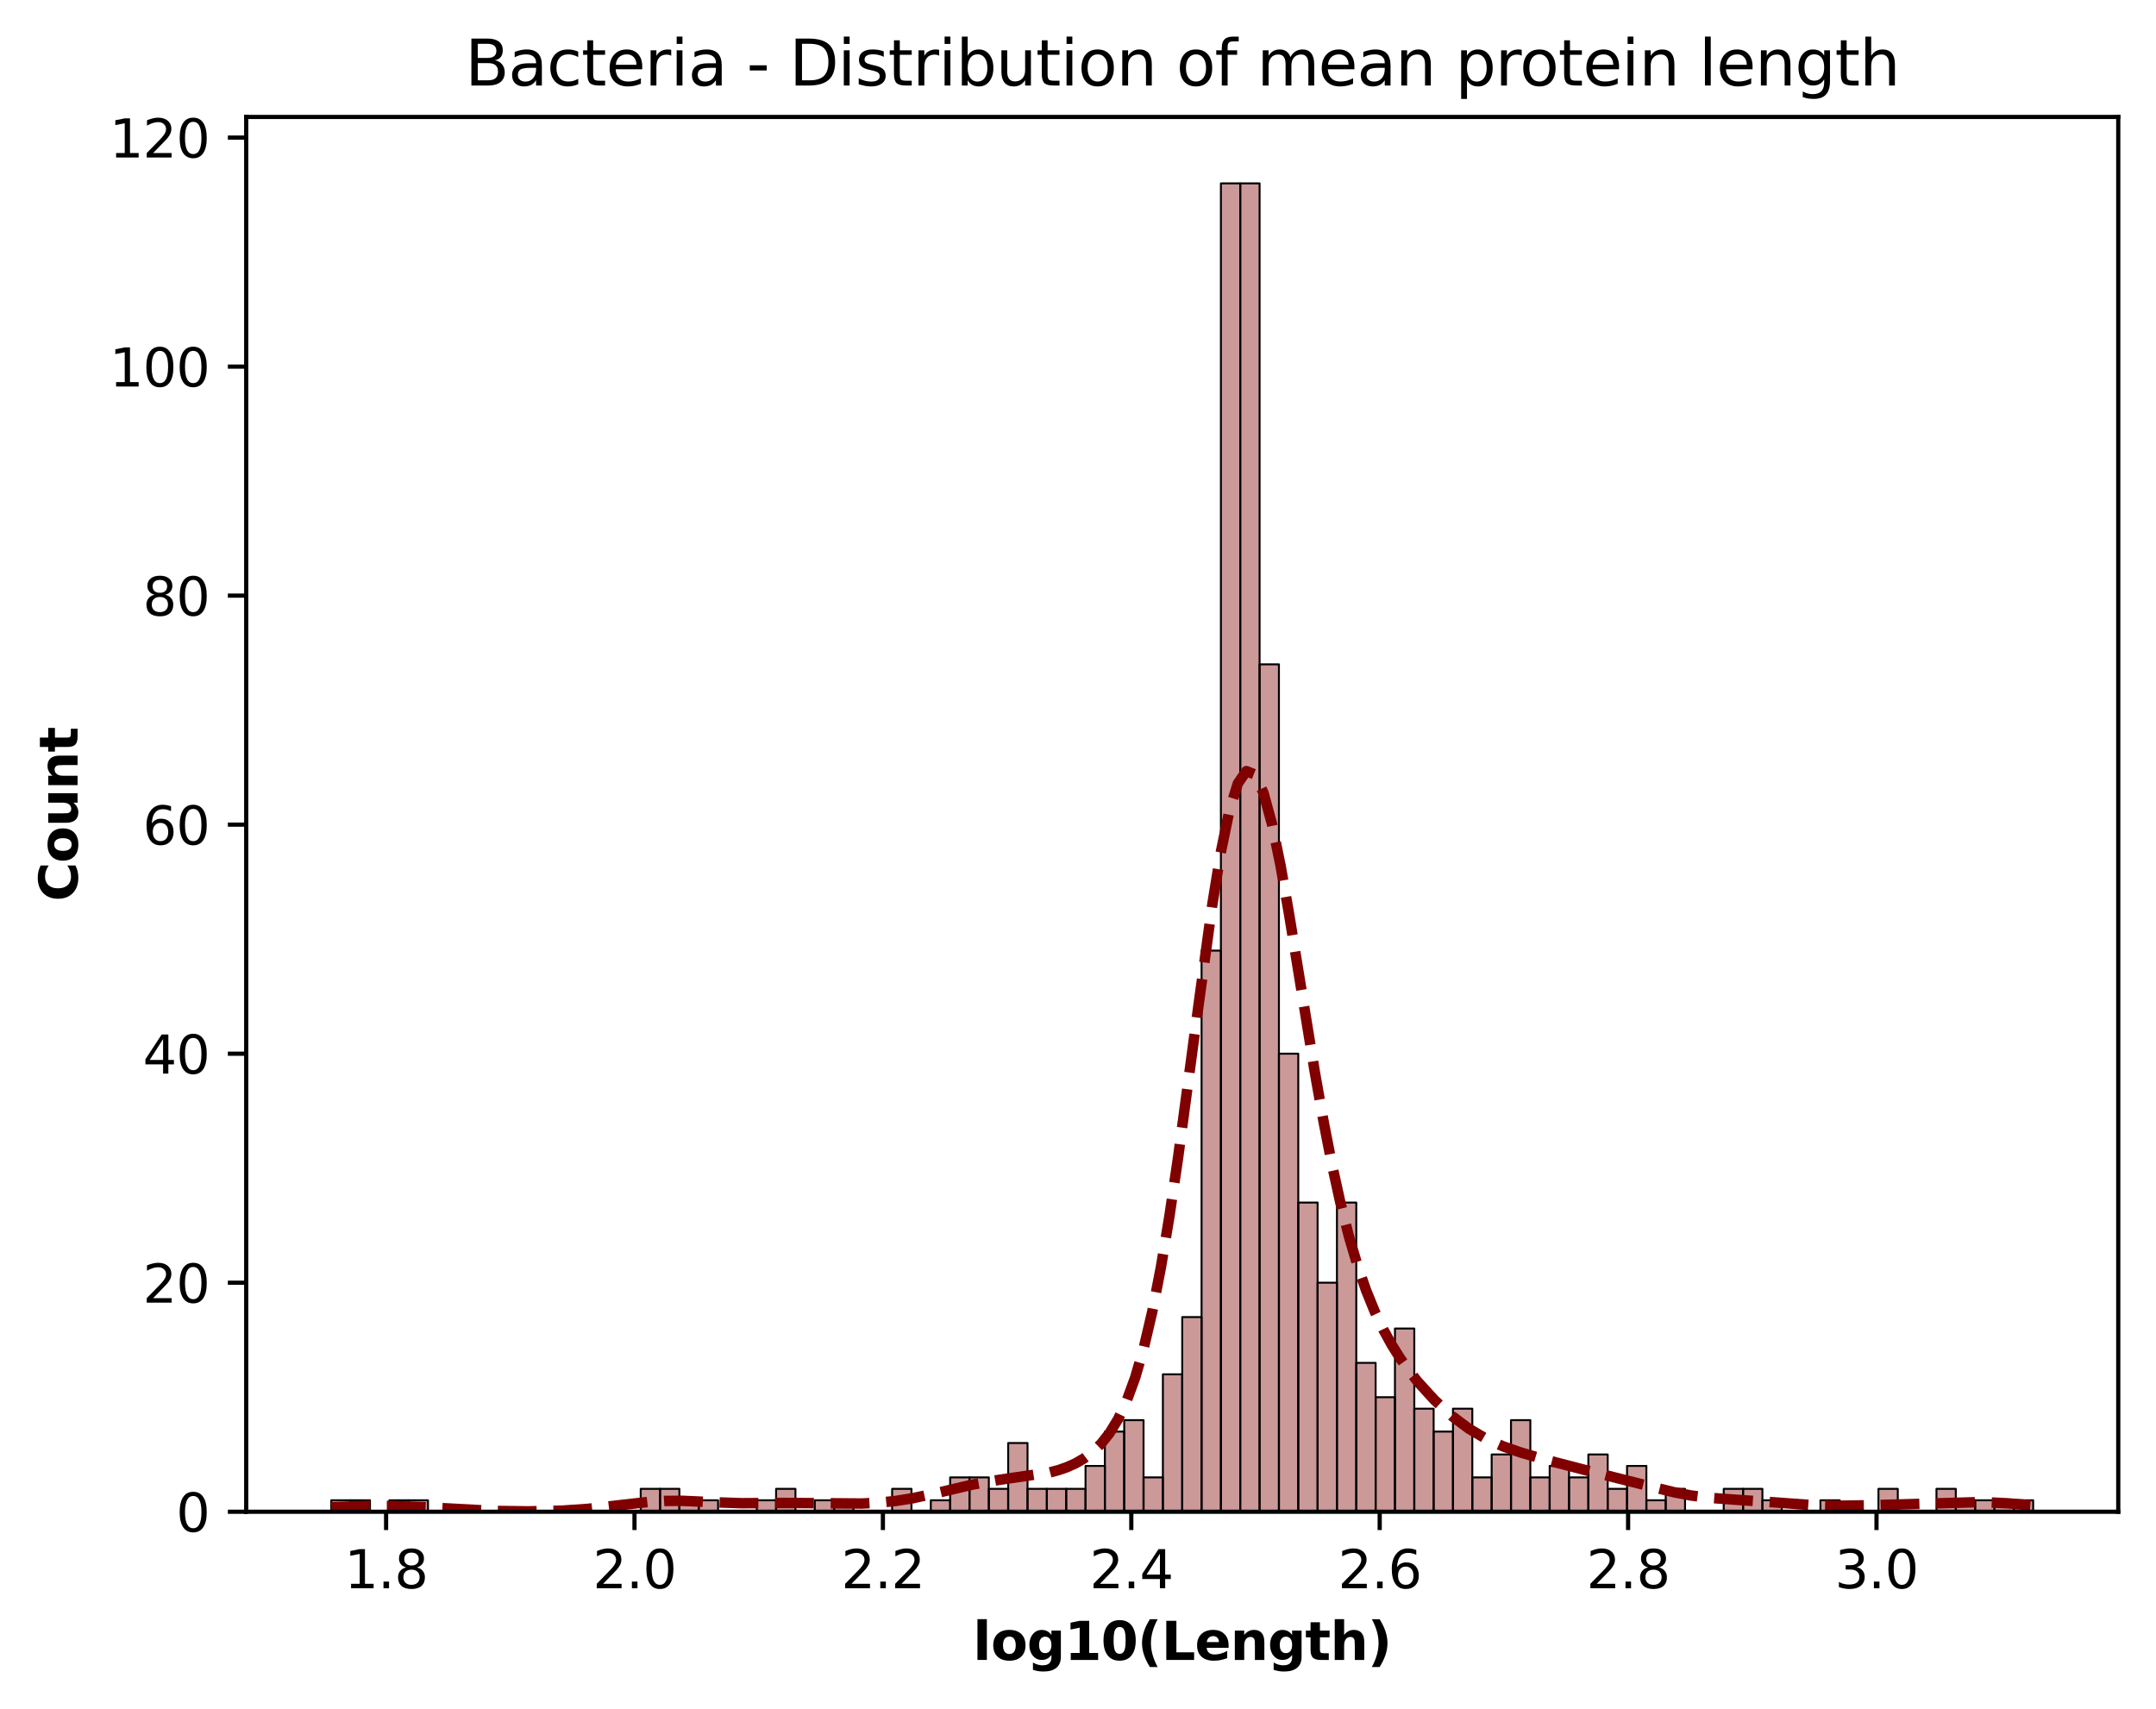 <?xml version="1.0" encoding="utf-8" standalone="no"?>
<!DOCTYPE svg PUBLIC "-//W3C//DTD SVG 1.1//EN"
  "http://www.w3.org/Graphics/SVG/1.1/DTD/svg11.dtd">
<svg xmlns:xlink="http://www.w3.org/1999/xlink" width="411.286pt" height="326.065pt" viewBox="0 0 411.286 326.065" xmlns="http://www.w3.org/2000/svg" version="1.1">
 <defs>
  <style type="text/css">*{stroke-linejoin: round; stroke-linecap: butt}</style>
 </defs>
 <g id="figure_1">
  <g id="patch_1">
   <path d="M 0 326.065 
L 411.286 326.065 
L 411.286 0 
L 0 0 
z
" style="fill: #ffffff"/>
  </g>
  <g id="axes_1">
   <g id="patch_2">
    <path d="M 46.966 288.43 
L 404.086 288.43 
L 404.086 22.318 
L 46.966 22.318 
z
" style="fill: #ffffff"/>
   </g>
   <g id="patch_3">
    <path d="M 63.198 288.43 
L 66.888 288.43 
L 66.888 286.245 
L 63.198 286.245 
z
" clip-path="url(#p15abba8aeb)" style="fill: #800000; fill-opacity: 0.4; stroke: #000000; stroke-width: 0.369; stroke-linejoin: miter"/>
   </g>
   <g id="patch_4">
    <path d="M 66.888 288.43 
L 70.577 288.43 
L 70.577 286.245 
L 66.888 286.245 
z
" clip-path="url(#p15abba8aeb)" style="fill: #800000; fill-opacity: 0.4; stroke: #000000; stroke-width: 0.369; stroke-linejoin: miter"/>
   </g>
   <g id="patch_5">
    <path d="M 70.577 288.43 
L 74.266 288.43 
L 74.266 288.43 
L 70.577 288.43 
z
" clip-path="url(#p15abba8aeb)" style="fill: #800000; fill-opacity: 0.4; stroke: #000000; stroke-width: 0.369; stroke-linejoin: miter"/>
   </g>
   <g id="patch_6">
    <path d="M 74.266 288.43 
L 77.955 288.43 
L 77.955 286.245 
L 74.266 286.245 
z
" clip-path="url(#p15abba8aeb)" style="fill: #800000; fill-opacity: 0.4; stroke: #000000; stroke-width: 0.369; stroke-linejoin: miter"/>
   </g>
   <g id="patch_7">
    <path d="M 77.955 288.43 
L 81.645 288.43 
L 81.645 286.245 
L 77.955 286.245 
z
" clip-path="url(#p15abba8aeb)" style="fill: #800000; fill-opacity: 0.4; stroke: #000000; stroke-width: 0.369; stroke-linejoin: miter"/>
   </g>
   <g id="patch_8">
    <path d="M 81.645 288.43 
L 85.334 288.43 
L 85.334 288.43 
L 81.645 288.43 
z
" clip-path="url(#p15abba8aeb)" style="fill: #800000; fill-opacity: 0.4; stroke: #000000; stroke-width: 0.369; stroke-linejoin: miter"/>
   </g>
   <g id="patch_9">
    <path d="M 85.334 288.43 
L 89.023 288.43 
L 89.023 288.43 
L 85.334 288.43 
z
" clip-path="url(#p15abba8aeb)" style="fill: #800000; fill-opacity: 0.4; stroke: #000000; stroke-width: 0.369; stroke-linejoin: miter"/>
   </g>
   <g id="patch_10">
    <path d="M 89.023 288.43 
L 92.712 288.43 
L 92.712 288.43 
L 89.023 288.43 
z
" clip-path="url(#p15abba8aeb)" style="fill: #800000; fill-opacity: 0.4; stroke: #000000; stroke-width: 0.369; stroke-linejoin: miter"/>
   </g>
   <g id="patch_11">
    <path d="M 92.712 288.43 
L 96.402 288.43 
L 96.402 288.43 
L 92.712 288.43 
z
" clip-path="url(#p15abba8aeb)" style="fill: #800000; fill-opacity: 0.4; stroke: #000000; stroke-width: 0.369; stroke-linejoin: miter"/>
   </g>
   <g id="patch_12">
    <path d="M 96.402 288.43 
L 100.091 288.43 
L 100.091 288.43 
L 96.402 288.43 
z
" clip-path="url(#p15abba8aeb)" style="fill: #800000; fill-opacity: 0.4; stroke: #000000; stroke-width: 0.369; stroke-linejoin: miter"/>
   </g>
   <g id="patch_13">
    <path d="M 100.091 288.43 
L 103.78 288.43 
L 103.78 288.43 
L 100.091 288.43 
z
" clip-path="url(#p15abba8aeb)" style="fill: #800000; fill-opacity: 0.4; stroke: #000000; stroke-width: 0.369; stroke-linejoin: miter"/>
   </g>
   <g id="patch_14">
    <path d="M 103.78 288.43 
L 107.469 288.43 
L 107.469 288.43 
L 103.78 288.43 
z
" clip-path="url(#p15abba8aeb)" style="fill: #800000; fill-opacity: 0.4; stroke: #000000; stroke-width: 0.369; stroke-linejoin: miter"/>
   </g>
   <g id="patch_15">
    <path d="M 107.469 288.43 
L 111.159 288.43 
L 111.159 288.43 
L 107.469 288.43 
z
" clip-path="url(#p15abba8aeb)" style="fill: #800000; fill-opacity: 0.4; stroke: #000000; stroke-width: 0.369; stroke-linejoin: miter"/>
   </g>
   <g id="patch_16">
    <path d="M 111.159 288.43 
L 114.848 288.43 
L 114.848 288.43 
L 111.159 288.43 
z
" clip-path="url(#p15abba8aeb)" style="fill: #800000; fill-opacity: 0.4; stroke: #000000; stroke-width: 0.369; stroke-linejoin: miter"/>
   </g>
   <g id="patch_17">
    <path d="M 114.848 288.43 
L 118.537 288.43 
L 118.537 288.43 
L 114.848 288.43 
z
" clip-path="url(#p15abba8aeb)" style="fill: #800000; fill-opacity: 0.4; stroke: #000000; stroke-width: 0.369; stroke-linejoin: miter"/>
   </g>
   <g id="patch_18">
    <path d="M 118.537 288.43 
L 122.226 288.43 
L 122.226 288.43 
L 118.537 288.43 
z
" clip-path="url(#p15abba8aeb)" style="fill: #800000; fill-opacity: 0.4; stroke: #000000; stroke-width: 0.369; stroke-linejoin: miter"/>
   </g>
   <g id="patch_19">
    <path d="M 122.226 288.43 
L 125.916 288.43 
L 125.916 284.06 
L 122.226 284.06 
z
" clip-path="url(#p15abba8aeb)" style="fill: #800000; fill-opacity: 0.4; stroke: #000000; stroke-width: 0.369; stroke-linejoin: miter"/>
   </g>
   <g id="patch_20">
    <path d="M 125.916 288.43 
L 129.605 288.43 
L 129.605 284.06 
L 125.916 284.06 
z
" clip-path="url(#p15abba8aeb)" style="fill: #800000; fill-opacity: 0.4; stroke: #000000; stroke-width: 0.369; stroke-linejoin: miter"/>
   </g>
   <g id="patch_21">
    <path d="M 129.605 288.43 
L 133.294 288.43 
L 133.294 286.245 
L 129.605 286.245 
z
" clip-path="url(#p15abba8aeb)" style="fill: #800000; fill-opacity: 0.4; stroke: #000000; stroke-width: 0.369; stroke-linejoin: miter"/>
   </g>
   <g id="patch_22">
    <path d="M 133.294 288.43 
L 136.983 288.43 
L 136.983 286.245 
L 133.294 286.245 
z
" clip-path="url(#p15abba8aeb)" style="fill: #800000; fill-opacity: 0.4; stroke: #000000; stroke-width: 0.369; stroke-linejoin: miter"/>
   </g>
   <g id="patch_23">
    <path d="M 136.983 288.43 
L 140.673 288.43 
L 140.673 288.43 
L 136.983 288.43 
z
" clip-path="url(#p15abba8aeb)" style="fill: #800000; fill-opacity: 0.4; stroke: #000000; stroke-width: 0.369; stroke-linejoin: miter"/>
   </g>
   <g id="patch_24">
    <path d="M 140.673 288.43 
L 144.362 288.43 
L 144.362 288.43 
L 140.673 288.43 
z
" clip-path="url(#p15abba8aeb)" style="fill: #800000; fill-opacity: 0.4; stroke: #000000; stroke-width: 0.369; stroke-linejoin: miter"/>
   </g>
   <g id="patch_25">
    <path d="M 144.362 288.43 
L 148.051 288.43 
L 148.051 286.245 
L 144.362 286.245 
z
" clip-path="url(#p15abba8aeb)" style="fill: #800000; fill-opacity: 0.4; stroke: #000000; stroke-width: 0.369; stroke-linejoin: miter"/>
   </g>
   <g id="patch_26">
    <path d="M 148.051 288.43 
L 151.741 288.43 
L 151.741 284.06 
L 148.051 284.06 
z
" clip-path="url(#p15abba8aeb)" style="fill: #800000; fill-opacity: 0.4; stroke: #000000; stroke-width: 0.369; stroke-linejoin: miter"/>
   </g>
   <g id="patch_27">
    <path d="M 151.741 288.43 
L 155.43 288.43 
L 155.43 288.43 
L 151.741 288.43 
z
" clip-path="url(#p15abba8aeb)" style="fill: #800000; fill-opacity: 0.4; stroke: #000000; stroke-width: 0.369; stroke-linejoin: miter"/>
   </g>
   <g id="patch_28">
    <path d="M 155.43 288.43 
L 159.119 288.43 
L 159.119 286.245 
L 155.43 286.245 
z
" clip-path="url(#p15abba8aeb)" style="fill: #800000; fill-opacity: 0.4; stroke: #000000; stroke-width: 0.369; stroke-linejoin: miter"/>
   </g>
   <g id="patch_29">
    <path d="M 159.119 288.43 
L 162.808 288.43 
L 162.808 286.245 
L 159.119 286.245 
z
" clip-path="url(#p15abba8aeb)" style="fill: #800000; fill-opacity: 0.4; stroke: #000000; stroke-width: 0.369; stroke-linejoin: miter"/>
   </g>
   <g id="patch_30">
    <path d="M 162.808 288.43 
L 166.498 288.43 
L 166.498 288.43 
L 162.808 288.43 
z
" clip-path="url(#p15abba8aeb)" style="fill: #800000; fill-opacity: 0.4; stroke: #000000; stroke-width: 0.369; stroke-linejoin: miter"/>
   </g>
   <g id="patch_31">
    <path d="M 166.498 288.43 
L 170.187 288.43 
L 170.187 288.43 
L 166.498 288.43 
z
" clip-path="url(#p15abba8aeb)" style="fill: #800000; fill-opacity: 0.4; stroke: #000000; stroke-width: 0.369; stroke-linejoin: miter"/>
   </g>
   <g id="patch_32">
    <path d="M 170.187 288.43 
L 173.876 288.43 
L 173.876 284.06 
L 170.187 284.06 
z
" clip-path="url(#p15abba8aeb)" style="fill: #800000; fill-opacity: 0.4; stroke: #000000; stroke-width: 0.369; stroke-linejoin: miter"/>
   </g>
   <g id="patch_33">
    <path d="M 173.876 288.43 
L 177.565 288.43 
L 177.565 288.43 
L 173.876 288.43 
z
" clip-path="url(#p15abba8aeb)" style="fill: #800000; fill-opacity: 0.4; stroke: #000000; stroke-width: 0.369; stroke-linejoin: miter"/>
   </g>
   <g id="patch_34">
    <path d="M 177.565 288.43 
L 181.255 288.43 
L 181.255 286.245 
L 177.565 286.245 
z
" clip-path="url(#p15abba8aeb)" style="fill: #800000; fill-opacity: 0.4; stroke: #000000; stroke-width: 0.369; stroke-linejoin: miter"/>
   </g>
   <g id="patch_35">
    <path d="M 181.255 288.43 
L 184.944 288.43 
L 184.944 281.876 
L 181.255 281.876 
z
" clip-path="url(#p15abba8aeb)" style="fill: #800000; fill-opacity: 0.4; stroke: #000000; stroke-width: 0.369; stroke-linejoin: miter"/>
   </g>
   <g id="patch_36">
    <path d="M 184.944 288.43 
L 188.633 288.43 
L 188.633 281.876 
L 184.944 281.876 
z
" clip-path="url(#p15abba8aeb)" style="fill: #800000; fill-opacity: 0.4; stroke: #000000; stroke-width: 0.369; stroke-linejoin: miter"/>
   </g>
   <g id="patch_37">
    <path d="M 188.633 288.43 
L 192.322 288.43 
L 192.322 284.06 
L 188.633 284.06 
z
" clip-path="url(#p15abba8aeb)" style="fill: #800000; fill-opacity: 0.4; stroke: #000000; stroke-width: 0.369; stroke-linejoin: miter"/>
   </g>
   <g id="patch_38">
    <path d="M 192.322 288.43 
L 196.012 288.43 
L 196.012 275.321 
L 192.322 275.321 
z
" clip-path="url(#p15abba8aeb)" style="fill: #800000; fill-opacity: 0.4; stroke: #000000; stroke-width: 0.369; stroke-linejoin: miter"/>
   </g>
   <g id="patch_39">
    <path d="M 196.012 288.43 
L 199.701 288.43 
L 199.701 284.06 
L 196.012 284.06 
z
" clip-path="url(#p15abba8aeb)" style="fill: #800000; fill-opacity: 0.4; stroke: #000000; stroke-width: 0.369; stroke-linejoin: miter"/>
   </g>
   <g id="patch_40">
    <path d="M 199.701 288.43 
L 203.39 288.43 
L 203.39 284.06 
L 199.701 284.06 
z
" clip-path="url(#p15abba8aeb)" style="fill: #800000; fill-opacity: 0.4; stroke: #000000; stroke-width: 0.369; stroke-linejoin: miter"/>
   </g>
   <g id="patch_41">
    <path d="M 203.39 288.43 
L 207.079 288.43 
L 207.079 284.06 
L 203.39 284.06 
z
" clip-path="url(#p15abba8aeb)" style="fill: #800000; fill-opacity: 0.4; stroke: #000000; stroke-width: 0.369; stroke-linejoin: miter"/>
   </g>
   <g id="patch_42">
    <path d="M 207.079 288.43 
L 210.769 288.43 
L 210.769 279.691 
L 207.079 279.691 
z
" clip-path="url(#p15abba8aeb)" style="fill: #800000; fill-opacity: 0.4; stroke: #000000; stroke-width: 0.369; stroke-linejoin: miter"/>
   </g>
   <g id="patch_43">
    <path d="M 210.769 288.43 
L 214.458 288.43 
L 214.458 273.136 
L 210.769 273.136 
z
" clip-path="url(#p15abba8aeb)" style="fill: #800000; fill-opacity: 0.4; stroke: #000000; stroke-width: 0.369; stroke-linejoin: miter"/>
   </g>
   <g id="patch_44">
    <path d="M 214.458 288.43 
L 218.147 288.43 
L 218.147 270.952 
L 214.458 270.952 
z
" clip-path="url(#p15abba8aeb)" style="fill: #800000; fill-opacity: 0.4; stroke: #000000; stroke-width: 0.369; stroke-linejoin: miter"/>
   </g>
   <g id="patch_45">
    <path d="M 218.147 288.43 
L 221.836 288.43 
L 221.836 281.876 
L 218.147 281.876 
z
" clip-path="url(#p15abba8aeb)" style="fill: #800000; fill-opacity: 0.4; stroke: #000000; stroke-width: 0.369; stroke-linejoin: miter"/>
   </g>
   <g id="patch_46">
    <path d="M 221.836 288.43 
L 225.526 288.43 
L 225.526 262.212 
L 221.836 262.212 
z
" clip-path="url(#p15abba8aeb)" style="fill: #800000; fill-opacity: 0.4; stroke: #000000; stroke-width: 0.369; stroke-linejoin: miter"/>
   </g>
   <g id="patch_47">
    <path d="M 225.526 288.43 
L 229.215 288.43 
L 229.215 251.288 
L 225.526 251.288 
z
" clip-path="url(#p15abba8aeb)" style="fill: #800000; fill-opacity: 0.4; stroke: #000000; stroke-width: 0.369; stroke-linejoin: miter"/>
   </g>
   <g id="patch_48">
    <path d="M 229.215 288.43 
L 232.904 288.43 
L 232.904 181.374 
L 229.215 181.374 
z
" clip-path="url(#p15abba8aeb)" style="fill: #800000; fill-opacity: 0.4; stroke: #000000; stroke-width: 0.369; stroke-linejoin: miter"/>
   </g>
   <g id="patch_49">
    <path d="M 232.904 288.43 
L 236.593 288.43 
L 236.593 34.99 
L 232.904 34.99 
z
" clip-path="url(#p15abba8aeb)" style="fill: #800000; fill-opacity: 0.4; stroke: #000000; stroke-width: 0.369; stroke-linejoin: miter"/>
   </g>
   <g id="patch_50">
    <path d="M 236.593 288.43 
L 240.283 288.43 
L 240.283 34.99 
L 236.593 34.99 
z
" clip-path="url(#p15abba8aeb)" style="fill: #800000; fill-opacity: 0.4; stroke: #000000; stroke-width: 0.369; stroke-linejoin: miter"/>
   </g>
   <g id="patch_51">
    <path d="M 240.283 288.43 
L 243.972 288.43 
L 243.972 126.753 
L 240.283 126.753 
z
" clip-path="url(#p15abba8aeb)" style="fill: #800000; fill-opacity: 0.4; stroke: #000000; stroke-width: 0.369; stroke-linejoin: miter"/>
   </g>
   <g id="patch_52">
    <path d="M 243.972 288.43 
L 247.661 288.43 
L 247.661 201.037 
L 243.972 201.037 
z
" clip-path="url(#p15abba8aeb)" style="fill: #800000; fill-opacity: 0.4; stroke: #000000; stroke-width: 0.369; stroke-linejoin: miter"/>
   </g>
   <g id="patch_53">
    <path d="M 247.661 288.43 
L 251.35 288.43 
L 251.35 229.44 
L 247.661 229.44 
z
" clip-path="url(#p15abba8aeb)" style="fill: #800000; fill-opacity: 0.4; stroke: #000000; stroke-width: 0.369; stroke-linejoin: miter"/>
   </g>
   <g id="patch_54">
    <path d="M 251.35 288.43 
L 255.04 288.43 
L 255.04 244.734 
L 251.35 244.734 
z
" clip-path="url(#p15abba8aeb)" style="fill: #800000; fill-opacity: 0.4; stroke: #000000; stroke-width: 0.369; stroke-linejoin: miter"/>
   </g>
   <g id="patch_55">
    <path d="M 255.04 288.43 
L 258.729 288.43 
L 258.729 229.44 
L 255.04 229.44 
z
" clip-path="url(#p15abba8aeb)" style="fill: #800000; fill-opacity: 0.4; stroke: #000000; stroke-width: 0.369; stroke-linejoin: miter"/>
   </g>
   <g id="patch_56">
    <path d="M 258.729 288.43 
L 262.418 288.43 
L 262.418 260.027 
L 258.729 260.027 
z
" clip-path="url(#p15abba8aeb)" style="fill: #800000; fill-opacity: 0.4; stroke: #000000; stroke-width: 0.369; stroke-linejoin: miter"/>
   </g>
   <g id="patch_57">
    <path d="M 262.418 288.43 
L 266.107 288.43 
L 266.107 266.582 
L 262.418 266.582 
z
" clip-path="url(#p15abba8aeb)" style="fill: #800000; fill-opacity: 0.4; stroke: #000000; stroke-width: 0.369; stroke-linejoin: miter"/>
   </g>
   <g id="patch_58">
    <path d="M 266.107 288.43 
L 269.797 288.43 
L 269.797 253.473 
L 266.107 253.473 
z
" clip-path="url(#p15abba8aeb)" style="fill: #800000; fill-opacity: 0.4; stroke: #000000; stroke-width: 0.369; stroke-linejoin: miter"/>
   </g>
   <g id="patch_59">
    <path d="M 269.797 288.43 
L 273.486 288.43 
L 273.486 268.767 
L 269.797 268.767 
z
" clip-path="url(#p15abba8aeb)" style="fill: #800000; fill-opacity: 0.4; stroke: #000000; stroke-width: 0.369; stroke-linejoin: miter"/>
   </g>
   <g id="patch_60">
    <path d="M 273.486 288.43 
L 277.175 288.43 
L 277.175 273.136 
L 273.486 273.136 
z
" clip-path="url(#p15abba8aeb)" style="fill: #800000; fill-opacity: 0.4; stroke: #000000; stroke-width: 0.369; stroke-linejoin: miter"/>
   </g>
   <g id="patch_61">
    <path d="M 277.175 288.43 
L 280.864 288.43 
L 280.864 268.767 
L 277.175 268.767 
z
" clip-path="url(#p15abba8aeb)" style="fill: #800000; fill-opacity: 0.4; stroke: #000000; stroke-width: 0.369; stroke-linejoin: miter"/>
   </g>
   <g id="patch_62">
    <path d="M 280.864 288.43 
L 284.554 288.43 
L 284.554 281.876 
L 280.864 281.876 
z
" clip-path="url(#p15abba8aeb)" style="fill: #800000; fill-opacity: 0.4; stroke: #000000; stroke-width: 0.369; stroke-linejoin: miter"/>
   </g>
   <g id="patch_63">
    <path d="M 284.554 288.43 
L 288.243 288.43 
L 288.243 277.506 
L 284.554 277.506 
z
" clip-path="url(#p15abba8aeb)" style="fill: #800000; fill-opacity: 0.4; stroke: #000000; stroke-width: 0.369; stroke-linejoin: miter"/>
   </g>
   <g id="patch_64">
    <path d="M 288.243 288.43 
L 291.932 288.43 
L 291.932 270.952 
L 288.243 270.952 
z
" clip-path="url(#p15abba8aeb)" style="fill: #800000; fill-opacity: 0.4; stroke: #000000; stroke-width: 0.369; stroke-linejoin: miter"/>
   </g>
   <g id="patch_65">
    <path d="M 291.932 288.43 
L 295.621 288.43 
L 295.621 281.876 
L 291.932 281.876 
z
" clip-path="url(#p15abba8aeb)" style="fill: #800000; fill-opacity: 0.4; stroke: #000000; stroke-width: 0.369; stroke-linejoin: miter"/>
   </g>
   <g id="patch_66">
    <path d="M 295.621 288.43 
L 299.311 288.43 
L 299.311 279.691 
L 295.621 279.691 
z
" clip-path="url(#p15abba8aeb)" style="fill: #800000; fill-opacity: 0.4; stroke: #000000; stroke-width: 0.369; stroke-linejoin: miter"/>
   </g>
   <g id="patch_67">
    <path d="M 299.311 288.43 
L 303 288.43 
L 303 281.876 
L 299.311 281.876 
z
" clip-path="url(#p15abba8aeb)" style="fill: #800000; fill-opacity: 0.4; stroke: #000000; stroke-width: 0.369; stroke-linejoin: miter"/>
   </g>
   <g id="patch_68">
    <path d="M 303 288.43 
L 306.689 288.43 
L 306.689 277.506 
L 303 277.506 
z
" clip-path="url(#p15abba8aeb)" style="fill: #800000; fill-opacity: 0.4; stroke: #000000; stroke-width: 0.369; stroke-linejoin: miter"/>
   </g>
   <g id="patch_69">
    <path d="M 306.689 288.43 
L 310.379 288.43 
L 310.379 284.06 
L 306.689 284.06 
z
" clip-path="url(#p15abba8aeb)" style="fill: #800000; fill-opacity: 0.4; stroke: #000000; stroke-width: 0.369; stroke-linejoin: miter"/>
   </g>
   <g id="patch_70">
    <path d="M 310.379 288.43 
L 314.068 288.43 
L 314.068 279.691 
L 310.379 279.691 
z
" clip-path="url(#p15abba8aeb)" style="fill: #800000; fill-opacity: 0.4; stroke: #000000; stroke-width: 0.369; stroke-linejoin: miter"/>
   </g>
   <g id="patch_71">
    <path d="M 314.068 288.43 
L 317.757 288.43 
L 317.757 286.245 
L 314.068 286.245 
z
" clip-path="url(#p15abba8aeb)" style="fill: #800000; fill-opacity: 0.4; stroke: #000000; stroke-width: 0.369; stroke-linejoin: miter"/>
   </g>
   <g id="patch_72">
    <path d="M 317.757 288.43 
L 321.446 288.43 
L 321.446 284.06 
L 317.757 284.06 
z
" clip-path="url(#p15abba8aeb)" style="fill: #800000; fill-opacity: 0.4; stroke: #000000; stroke-width: 0.369; stroke-linejoin: miter"/>
   </g>
   <g id="patch_73">
    <path d="M 321.446 288.43 
L 325.136 288.43 
L 325.136 288.43 
L 321.446 288.43 
z
" clip-path="url(#p15abba8aeb)" style="fill: #800000; fill-opacity: 0.4; stroke: #000000; stroke-width: 0.369; stroke-linejoin: miter"/>
   </g>
   <g id="patch_74">
    <path d="M 325.136 288.43 
L 328.825 288.43 
L 328.825 288.43 
L 325.136 288.43 
z
" clip-path="url(#p15abba8aeb)" style="fill: #800000; fill-opacity: 0.4; stroke: #000000; stroke-width: 0.369; stroke-linejoin: miter"/>
   </g>
   <g id="patch_75">
    <path d="M 328.825 288.43 
L 332.514 288.43 
L 332.514 284.06 
L 328.825 284.06 
z
" clip-path="url(#p15abba8aeb)" style="fill: #800000; fill-opacity: 0.4; stroke: #000000; stroke-width: 0.369; stroke-linejoin: miter"/>
   </g>
   <g id="patch_76">
    <path d="M 332.514 288.43 
L 336.203 288.43 
L 336.203 284.06 
L 332.514 284.06 
z
" clip-path="url(#p15abba8aeb)" style="fill: #800000; fill-opacity: 0.4; stroke: #000000; stroke-width: 0.369; stroke-linejoin: miter"/>
   </g>
   <g id="patch_77">
    <path d="M 336.203 288.43 
L 339.893 288.43 
L 339.893 286.245 
L 336.203 286.245 
z
" clip-path="url(#p15abba8aeb)" style="fill: #800000; fill-opacity: 0.4; stroke: #000000; stroke-width: 0.369; stroke-linejoin: miter"/>
   </g>
   <g id="patch_78">
    <path d="M 339.893 288.43 
L 343.582 288.43 
L 343.582 288.43 
L 339.893 288.43 
z
" clip-path="url(#p15abba8aeb)" style="fill: #800000; fill-opacity: 0.4; stroke: #000000; stroke-width: 0.369; stroke-linejoin: miter"/>
   </g>
   <g id="patch_79">
    <path d="M 343.582 288.43 
L 347.271 288.43 
L 347.271 288.43 
L 343.582 288.43 
z
" clip-path="url(#p15abba8aeb)" style="fill: #800000; fill-opacity: 0.4; stroke: #000000; stroke-width: 0.369; stroke-linejoin: miter"/>
   </g>
   <g id="patch_80">
    <path d="M 347.271 288.43 
L 350.96 288.43 
L 350.96 286.245 
L 347.271 286.245 
z
" clip-path="url(#p15abba8aeb)" style="fill: #800000; fill-opacity: 0.4; stroke: #000000; stroke-width: 0.369; stroke-linejoin: miter"/>
   </g>
   <g id="patch_81">
    <path d="M 350.96 288.43 
L 354.65 288.43 
L 354.65 288.43 
L 350.96 288.43 
z
" clip-path="url(#p15abba8aeb)" style="fill: #800000; fill-opacity: 0.4; stroke: #000000; stroke-width: 0.369; stroke-linejoin: miter"/>
   </g>
   <g id="patch_82">
    <path d="M 354.65 288.43 
L 358.339 288.43 
L 358.339 288.43 
L 354.65 288.43 
z
" clip-path="url(#p15abba8aeb)" style="fill: #800000; fill-opacity: 0.4; stroke: #000000; stroke-width: 0.369; stroke-linejoin: miter"/>
   </g>
   <g id="patch_83">
    <path d="M 358.339 288.43 
L 362.028 288.43 
L 362.028 284.06 
L 358.339 284.06 
z
" clip-path="url(#p15abba8aeb)" style="fill: #800000; fill-opacity: 0.4; stroke: #000000; stroke-width: 0.369; stroke-linejoin: miter"/>
   </g>
   <g id="patch_84">
    <path d="M 362.028 288.43 
L 365.717 288.43 
L 365.717 288.43 
L 362.028 288.43 
z
" clip-path="url(#p15abba8aeb)" style="fill: #800000; fill-opacity: 0.4; stroke: #000000; stroke-width: 0.369; stroke-linejoin: miter"/>
   </g>
   <g id="patch_85">
    <path d="M 365.717 288.43 
L 369.407 288.43 
L 369.407 288.43 
L 365.717 288.43 
z
" clip-path="url(#p15abba8aeb)" style="fill: #800000; fill-opacity: 0.4; stroke: #000000; stroke-width: 0.369; stroke-linejoin: miter"/>
   </g>
   <g id="patch_86">
    <path d="M 369.407 288.43 
L 373.096 288.43 
L 373.096 284.06 
L 369.407 284.06 
z
" clip-path="url(#p15abba8aeb)" style="fill: #800000; fill-opacity: 0.4; stroke: #000000; stroke-width: 0.369; stroke-linejoin: miter"/>
   </g>
   <g id="patch_87">
    <path d="M 373.096 288.43 
L 376.785 288.43 
L 376.785 286.245 
L 373.096 286.245 
z
" clip-path="url(#p15abba8aeb)" style="fill: #800000; fill-opacity: 0.4; stroke: #000000; stroke-width: 0.369; stroke-linejoin: miter"/>
   </g>
   <g id="patch_88">
    <path d="M 376.785 288.43 
L 380.474 288.43 
L 380.474 286.245 
L 376.785 286.245 
z
" clip-path="url(#p15abba8aeb)" style="fill: #800000; fill-opacity: 0.4; stroke: #000000; stroke-width: 0.369; stroke-linejoin: miter"/>
   </g>
   <g id="patch_89">
    <path d="M 380.474 288.43 
L 384.164 288.43 
L 384.164 286.245 
L 380.474 286.245 
z
" clip-path="url(#p15abba8aeb)" style="fill: #800000; fill-opacity: 0.4; stroke: #000000; stroke-width: 0.369; stroke-linejoin: miter"/>
   </g>
   <g id="patch_90">
    <path d="M 384.164 288.43 
L 387.853 288.43 
L 387.853 286.245 
L 384.164 286.245 
z
" clip-path="url(#p15abba8aeb)" style="fill: #800000; fill-opacity: 0.4; stroke: #000000; stroke-width: 0.369; stroke-linejoin: miter"/>
   </g>
   <g id="matplotlib.axis_1">
    <g id="xtick_1">
     <g id="line2d_1">
      <defs>
       <path id="m68e5a72223" d="M 0 0 
L 0 3.5 
" style="stroke: #000000; stroke-width: 0.8"/>
      </defs>
      <g>
       <use xlink:href="#m68e5a72223" x="73.653" y="288.43" style="stroke: #000000; stroke-width: 0.8"/>
      </g>
     </g>
     <g id="text_1">
      <!-- 1.8 -->
      <g transform="translate(65.701 303.029) scale(0.1 -0.1)">
       <defs>
        <path id="DejaVuSans-31" d="M 794 531 
L 1825 531 
L 1825 4091 
L 703 3866 
L 703 4441 
L 1819 4666 
L 2450 4666 
L 2450 531 
L 3481 531 
L 3481 0 
L 794 0 
L 794 531 
z
" transform="scale(0.016)"/>
        <path id="DejaVuSans-2e" d="M 684 794 
L 1344 794 
L 1344 0 
L 684 0 
L 684 794 
z
" transform="scale(0.016)"/>
        <path id="DejaVuSans-38" d="M 2034 2216 
Q 1584 2216 1326 1975 
Q 1069 1734 1069 1313 
Q 1069 891 1326 650 
Q 1584 409 2034 409 
Q 2484 409 2743 651 
Q 3003 894 3003 1313 
Q 3003 1734 2745 1975 
Q 2488 2216 2034 2216 
z
M 1403 2484 
Q 997 2584 770 2862 
Q 544 3141 544 3541 
Q 544 4100 942 4425 
Q 1341 4750 2034 4750 
Q 2731 4750 3128 4425 
Q 3525 4100 3525 3541 
Q 3525 3141 3298 2862 
Q 3072 2584 2669 2484 
Q 3125 2378 3379 2068 
Q 3634 1759 3634 1313 
Q 3634 634 3220 271 
Q 2806 -91 2034 -91 
Q 1263 -91 848 271 
Q 434 634 434 1313 
Q 434 1759 690 2068 
Q 947 2378 1403 2484 
z
M 1172 3481 
Q 1172 3119 1398 2916 
Q 1625 2713 2034 2713 
Q 2441 2713 2670 2916 
Q 2900 3119 2900 3481 
Q 2900 3844 2670 4047 
Q 2441 4250 2034 4250 
Q 1625 4250 1398 4047 
Q 1172 3844 1172 3481 
z
" transform="scale(0.016)"/>
       </defs>
       <use xlink:href="#DejaVuSans-31"/>
       <use xlink:href="#DejaVuSans-2e" x="63.623"/>
       <use xlink:href="#DejaVuSans-38" x="95.41"/>
      </g>
     </g>
    </g>
    <g id="xtick_2">
     <g id="line2d_2">
      <g>
       <use xlink:href="#m68e5a72223" x="121.039" y="288.43" style="stroke: #000000; stroke-width: 0.8"/>
      </g>
     </g>
     <g id="text_2">
      <!-- 2.0 -->
      <g transform="translate(113.087 303.029) scale(0.1 -0.1)">
       <defs>
        <path id="DejaVuSans-32" d="M 1228 531 
L 3431 531 
L 3431 0 
L 469 0 
L 469 531 
Q 828 903 1448 1529 
Q 2069 2156 2228 2338 
Q 2531 2678 2651 2914 
Q 2772 3150 2772 3378 
Q 2772 3750 2511 3984 
Q 2250 4219 1831 4219 
Q 1534 4219 1204 4116 
Q 875 4013 500 3803 
L 500 4441 
Q 881 4594 1212 4672 
Q 1544 4750 1819 4750 
Q 2544 4750 2975 4387 
Q 3406 4025 3406 3419 
Q 3406 3131 3298 2873 
Q 3191 2616 2906 2266 
Q 2828 2175 2409 1742 
Q 1991 1309 1228 531 
z
" transform="scale(0.016)"/>
        <path id="DejaVuSans-30" d="M 2034 4250 
Q 1547 4250 1301 3770 
Q 1056 3291 1056 2328 
Q 1056 1369 1301 889 
Q 1547 409 2034 409 
Q 2525 409 2770 889 
Q 3016 1369 3016 2328 
Q 3016 3291 2770 3770 
Q 2525 4250 2034 4250 
z
M 2034 4750 
Q 2819 4750 3233 4129 
Q 3647 3509 3647 2328 
Q 3647 1150 3233 529 
Q 2819 -91 2034 -91 
Q 1250 -91 836 529 
Q 422 1150 422 2328 
Q 422 3509 836 4129 
Q 1250 4750 2034 4750 
z
" transform="scale(0.016)"/>
       </defs>
       <use xlink:href="#DejaVuSans-32"/>
       <use xlink:href="#DejaVuSans-2e" x="63.623"/>
       <use xlink:href="#DejaVuSans-30" x="95.41"/>
      </g>
     </g>
    </g>
    <g id="xtick_3">
     <g id="line2d_3">
      <g>
       <use xlink:href="#m68e5a72223" x="168.425" y="288.43" style="stroke: #000000; stroke-width: 0.8"/>
      </g>
     </g>
     <g id="text_3">
      <!-- 2.2 -->
      <g transform="translate(160.473 303.029) scale(0.1 -0.1)">
       <use xlink:href="#DejaVuSans-32"/>
       <use xlink:href="#DejaVuSans-2e" x="63.623"/>
       <use xlink:href="#DejaVuSans-32" x="95.41"/>
      </g>
     </g>
    </g>
    <g id="xtick_4">
     <g id="line2d_4">
      <g>
       <use xlink:href="#m68e5a72223" x="215.811" y="288.43" style="stroke: #000000; stroke-width: 0.8"/>
      </g>
     </g>
     <g id="text_4">
      <!-- 2.4 -->
      <g transform="translate(207.859 303.029) scale(0.1 -0.1)">
       <defs>
        <path id="DejaVuSans-34" d="M 2419 4116 
L 825 1625 
L 2419 1625 
L 2419 4116 
z
M 2253 4666 
L 3047 4666 
L 3047 1625 
L 3713 1625 
L 3713 1100 
L 3047 1100 
L 3047 0 
L 2419 0 
L 2419 1100 
L 313 1100 
L 313 1709 
L 2253 4666 
z
" transform="scale(0.016)"/>
       </defs>
       <use xlink:href="#DejaVuSans-32"/>
       <use xlink:href="#DejaVuSans-2e" x="63.623"/>
       <use xlink:href="#DejaVuSans-34" x="95.41"/>
      </g>
     </g>
    </g>
    <g id="xtick_5">
     <g id="line2d_5">
      <g>
       <use xlink:href="#m68e5a72223" x="263.197" y="288.43" style="stroke: #000000; stroke-width: 0.8"/>
      </g>
     </g>
     <g id="text_5">
      <!-- 2.6 -->
      <g transform="translate(255.245 303.029) scale(0.1 -0.1)">
       <defs>
        <path id="DejaVuSans-36" d="M 2113 2584 
Q 1688 2584 1439 2293 
Q 1191 2003 1191 1497 
Q 1191 994 1439 701 
Q 1688 409 2113 409 
Q 2538 409 2786 701 
Q 3034 994 3034 1497 
Q 3034 2003 2786 2293 
Q 2538 2584 2113 2584 
z
M 3366 4563 
L 3366 3988 
Q 3128 4100 2886 4159 
Q 2644 4219 2406 4219 
Q 1781 4219 1451 3797 
Q 1122 3375 1075 2522 
Q 1259 2794 1537 2939 
Q 1816 3084 2150 3084 
Q 2853 3084 3261 2657 
Q 3669 2231 3669 1497 
Q 3669 778 3244 343 
Q 2819 -91 2113 -91 
Q 1303 -91 875 529 
Q 447 1150 447 2328 
Q 447 3434 972 4092 
Q 1497 4750 2381 4750 
Q 2619 4750 2861 4703 
Q 3103 4656 3366 4563 
z
" transform="scale(0.016)"/>
       </defs>
       <use xlink:href="#DejaVuSans-32"/>
       <use xlink:href="#DejaVuSans-2e" x="63.623"/>
       <use xlink:href="#DejaVuSans-36" x="95.41"/>
      </g>
     </g>
    </g>
    <g id="xtick_6">
     <g id="line2d_6">
      <g>
       <use xlink:href="#m68e5a72223" x="310.583" y="288.43" style="stroke: #000000; stroke-width: 0.8"/>
      </g>
     </g>
     <g id="text_6">
      <!-- 2.8 -->
      <g transform="translate(302.631 303.029) scale(0.1 -0.1)">
       <use xlink:href="#DejaVuSans-32"/>
       <use xlink:href="#DejaVuSans-2e" x="63.623"/>
       <use xlink:href="#DejaVuSans-38" x="95.41"/>
      </g>
     </g>
    </g>
    <g id="xtick_7">
     <g id="line2d_7">
      <g>
       <use xlink:href="#m68e5a72223" x="357.969" y="288.43" style="stroke: #000000; stroke-width: 0.8"/>
      </g>
     </g>
     <g id="text_7">
      <!-- 3.0 -->
      <g transform="translate(350.017 303.029) scale(0.1 -0.1)">
       <defs>
        <path id="DejaVuSans-33" d="M 2597 2516 
Q 3050 2419 3304 2112 
Q 3559 1806 3559 1356 
Q 3559 666 3084 287 
Q 2609 -91 1734 -91 
Q 1441 -91 1130 -33 
Q 819 25 488 141 
L 488 750 
Q 750 597 1062 519 
Q 1375 441 1716 441 
Q 2309 441 2620 675 
Q 2931 909 2931 1356 
Q 2931 1769 2642 2001 
Q 2353 2234 1838 2234 
L 1294 2234 
L 1294 2753 
L 1863 2753 
Q 2328 2753 2575 2939 
Q 2822 3125 2822 3475 
Q 2822 3834 2567 4026 
Q 2313 4219 1838 4219 
Q 1578 4219 1281 4162 
Q 984 4106 628 3988 
L 628 4550 
Q 988 4650 1302 4700 
Q 1616 4750 1894 4750 
Q 2613 4750 3031 4423 
Q 3450 4097 3450 3541 
Q 3450 3153 3228 2886 
Q 3006 2619 2597 2516 
z
" transform="scale(0.016)"/>
       </defs>
       <use xlink:href="#DejaVuSans-33"/>
       <use xlink:href="#DejaVuSans-2e" x="63.623"/>
       <use xlink:href="#DejaVuSans-30" x="95.41"/>
      </g>
     </g>
    </g>
    <g id="text_8">
     <!-- log10(Length) -->
     <g transform="translate(185.605 316.707) scale(0.1 -0.1)">
      <defs>
       <path id="DejaVuSans-Bold-6c" d="M 538 4863 
L 1656 4863 
L 1656 0 
L 538 0 
L 538 4863 
z
" transform="scale(0.016)"/>
       <path id="DejaVuSans-Bold-6f" d="M 2203 2784 
Q 1831 2784 1636 2517 
Q 1441 2250 1441 1747 
Q 1441 1244 1636 976 
Q 1831 709 2203 709 
Q 2569 709 2762 976 
Q 2956 1244 2956 1747 
Q 2956 2250 2762 2517 
Q 2569 2784 2203 2784 
z
M 2203 3584 
Q 3106 3584 3614 3096 
Q 4122 2609 4122 1747 
Q 4122 884 3614 396 
Q 3106 -91 2203 -91 
Q 1297 -91 786 396 
Q 275 884 275 1747 
Q 275 2609 786 3096 
Q 1297 3584 2203 3584 
z
" transform="scale(0.016)"/>
       <path id="DejaVuSans-Bold-67" d="M 2919 594 
Q 2688 288 2409 144 
Q 2131 0 1766 0 
Q 1125 0 706 504 
Q 288 1009 288 1791 
Q 288 2575 706 3076 
Q 1125 3578 1766 3578 
Q 2131 3578 2409 3434 
Q 2688 3291 2919 2981 
L 2919 3500 
L 4044 3500 
L 4044 353 
Q 4044 -491 3511 -936 
Q 2978 -1381 1966 -1381 
Q 1638 -1381 1331 -1331 
Q 1025 -1281 716 -1178 
L 716 -306 
Q 1009 -475 1290 -558 
Q 1572 -641 1856 -641 
Q 2406 -641 2662 -400 
Q 2919 -159 2919 353 
L 2919 594 
z
M 2181 2772 
Q 1834 2772 1640 2515 
Q 1447 2259 1447 1791 
Q 1447 1309 1634 1061 
Q 1822 813 2181 813 
Q 2531 813 2725 1069 
Q 2919 1325 2919 1791 
Q 2919 2259 2725 2515 
Q 2531 2772 2181 2772 
z
" transform="scale(0.016)"/>
       <path id="DejaVuSans-Bold-31" d="M 750 831 
L 1813 831 
L 1813 3847 
L 722 3622 
L 722 4441 
L 1806 4666 
L 2950 4666 
L 2950 831 
L 4013 831 
L 4013 0 
L 750 0 
L 750 831 
z
" transform="scale(0.016)"/>
       <path id="DejaVuSans-Bold-30" d="M 2944 2338 
Q 2944 3213 2780 3570 
Q 2616 3928 2228 3928 
Q 1841 3928 1675 3570 
Q 1509 3213 1509 2338 
Q 1509 1453 1675 1090 
Q 1841 728 2228 728 
Q 2613 728 2778 1090 
Q 2944 1453 2944 2338 
z
M 4147 2328 
Q 4147 1169 3647 539 
Q 3147 -91 2228 -91 
Q 1306 -91 806 539 
Q 306 1169 306 2328 
Q 306 3491 806 4120 
Q 1306 4750 2228 4750 
Q 3147 4750 3647 4120 
Q 4147 3491 4147 2328 
z
" transform="scale(0.016)"/>
       <path id="DejaVuSans-Bold-28" d="M 2413 -844 
L 1484 -844 
Q 1006 -72 778 623 
Q 550 1319 550 2003 
Q 550 2688 779 3389 
Q 1009 4091 1484 4856 
L 2413 4856 
Q 2013 4116 1813 3408 
Q 1613 2700 1613 2009 
Q 1613 1319 1811 609 
Q 2009 -100 2413 -844 
z
" transform="scale(0.016)"/>
       <path id="DejaVuSans-Bold-4c" d="M 588 4666 
L 1791 4666 
L 1791 909 
L 3903 909 
L 3903 0 
L 588 0 
L 588 4666 
z
" transform="scale(0.016)"/>
       <path id="DejaVuSans-Bold-65" d="M 4031 1759 
L 4031 1441 
L 1416 1441 
Q 1456 1047 1700 850 
Q 1944 653 2381 653 
Q 2734 653 3104 758 
Q 3475 863 3866 1075 
L 3866 213 
Q 3469 63 3072 -14 
Q 2675 -91 2278 -91 
Q 1328 -91 801 392 
Q 275 875 275 1747 
Q 275 2603 792 3093 
Q 1309 3584 2216 3584 
Q 3041 3584 3536 3087 
Q 4031 2591 4031 1759 
z
M 2881 2131 
Q 2881 2450 2695 2645 
Q 2509 2841 2209 2841 
Q 1884 2841 1681 2658 
Q 1478 2475 1428 2131 
L 2881 2131 
z
" transform="scale(0.016)"/>
       <path id="DejaVuSans-Bold-6e" d="M 4056 2131 
L 4056 0 
L 2931 0 
L 2931 347 
L 2931 1631 
Q 2931 2084 2911 2256 
Q 2891 2428 2841 2509 
Q 2775 2619 2662 2680 
Q 2550 2741 2406 2741 
Q 2056 2741 1856 2470 
Q 1656 2200 1656 1722 
L 1656 0 
L 538 0 
L 538 3500 
L 1656 3500 
L 1656 2988 
Q 1909 3294 2193 3439 
Q 2478 3584 2822 3584 
Q 3428 3584 3742 3212 
Q 4056 2841 4056 2131 
z
" transform="scale(0.016)"/>
       <path id="DejaVuSans-Bold-74" d="M 1759 4494 
L 1759 3500 
L 2913 3500 
L 2913 2700 
L 1759 2700 
L 1759 1216 
Q 1759 972 1856 886 
Q 1953 800 2241 800 
L 2816 800 
L 2816 0 
L 1856 0 
Q 1194 0 917 276 
Q 641 553 641 1216 
L 641 2700 
L 84 2700 
L 84 3500 
L 641 3500 
L 641 4494 
L 1759 4494 
z
" transform="scale(0.016)"/>
       <path id="DejaVuSans-Bold-68" d="M 4056 2131 
L 4056 0 
L 2931 0 
L 2931 347 
L 2931 1625 
Q 2931 2084 2911 2256 
Q 2891 2428 2841 2509 
Q 2775 2619 2662 2680 
Q 2550 2741 2406 2741 
Q 2056 2741 1856 2470 
Q 1656 2200 1656 1722 
L 1656 0 
L 538 0 
L 538 4863 
L 1656 4863 
L 1656 2988 
Q 1909 3294 2193 3439 
Q 2478 3584 2822 3584 
Q 3428 3584 3742 3212 
Q 4056 2841 4056 2131 
z
" transform="scale(0.016)"/>
       <path id="DejaVuSans-Bold-29" d="M 513 -844 
Q 913 -100 1113 609 
Q 1313 1319 1313 2009 
Q 1313 2700 1113 3408 
Q 913 4116 513 4856 
L 1441 4856 
Q 1916 4091 2145 3389 
Q 2375 2688 2375 2003 
Q 2375 1319 2147 623 
Q 1919 -72 1441 -844 
L 513 -844 
z
" transform="scale(0.016)"/>
      </defs>
      <use xlink:href="#DejaVuSans-Bold-6c"/>
      <use xlink:href="#DejaVuSans-Bold-6f" x="34.277"/>
      <use xlink:href="#DejaVuSans-Bold-67" x="102.979"/>
      <use xlink:href="#DejaVuSans-Bold-31" x="174.561"/>
      <use xlink:href="#DejaVuSans-Bold-30" x="244.141"/>
      <use xlink:href="#DejaVuSans-Bold-28" x="313.721"/>
      <use xlink:href="#DejaVuSans-Bold-4c" x="359.424"/>
      <use xlink:href="#DejaVuSans-Bold-65" x="423.145"/>
      <use xlink:href="#DejaVuSans-Bold-6e" x="490.967"/>
      <use xlink:href="#DejaVuSans-Bold-67" x="562.158"/>
      <use xlink:href="#DejaVuSans-Bold-74" x="633.74"/>
      <use xlink:href="#DejaVuSans-Bold-68" x="681.543"/>
      <use xlink:href="#DejaVuSans-Bold-29" x="752.734"/>
     </g>
    </g>
   </g>
   <g id="matplotlib.axis_2">
    <g id="ytick_1">
     <g id="line2d_8">
      <defs>
       <path id="m694cad84a3" d="M 0 0 
L -3.5 0 
" style="stroke: #000000; stroke-width: 0.8"/>
      </defs>
      <g>
       <use xlink:href="#m694cad84a3" x="46.966" y="288.43" style="stroke: #000000; stroke-width: 0.8"/>
      </g>
     </g>
     <g id="text_9">
      <!-- 0 -->
      <g transform="translate(33.603 292.229) scale(0.1 -0.1)">
       <use xlink:href="#DejaVuSans-30"/>
      </g>
     </g>
    </g>
    <g id="ytick_2">
     <g id="line2d_9">
      <g>
       <use xlink:href="#m694cad84a3" x="46.966" y="244.734" style="stroke: #000000; stroke-width: 0.8"/>
      </g>
     </g>
     <g id="text_10">
      <!-- 20 -->
      <g transform="translate(27.241 248.533) scale(0.1 -0.1)">
       <use xlink:href="#DejaVuSans-32"/>
       <use xlink:href="#DejaVuSans-30" x="63.623"/>
      </g>
     </g>
    </g>
    <g id="ytick_3">
     <g id="line2d_10">
      <g>
       <use xlink:href="#m694cad84a3" x="46.966" y="201.037" style="stroke: #000000; stroke-width: 0.8"/>
      </g>
     </g>
     <g id="text_11">
      <!-- 40 -->
      <g transform="translate(27.241 204.836) scale(0.1 -0.1)">
       <use xlink:href="#DejaVuSans-34"/>
       <use xlink:href="#DejaVuSans-30" x="63.623"/>
      </g>
     </g>
    </g>
    <g id="ytick_4">
     <g id="line2d_11">
      <g>
       <use xlink:href="#m694cad84a3" x="46.966" y="157.34" style="stroke: #000000; stroke-width: 0.8"/>
      </g>
     </g>
     <g id="text_12">
      <!-- 60 -->
      <g transform="translate(27.241 161.14) scale(0.1 -0.1)">
       <use xlink:href="#DejaVuSans-36"/>
       <use xlink:href="#DejaVuSans-30" x="63.623"/>
      </g>
     </g>
    </g>
    <g id="ytick_5">
     <g id="line2d_12">
      <g>
       <use xlink:href="#m694cad84a3" x="46.966" y="113.644" style="stroke: #000000; stroke-width: 0.8"/>
      </g>
     </g>
     <g id="text_13">
      <!-- 80 -->
      <g transform="translate(27.241 117.443) scale(0.1 -0.1)">
       <use xlink:href="#DejaVuSans-38"/>
       <use xlink:href="#DejaVuSans-30" x="63.623"/>
      </g>
     </g>
    </g>
    <g id="ytick_6">
     <g id="line2d_13">
      <g>
       <use xlink:href="#m694cad84a3" x="46.966" y="69.947" style="stroke: #000000; stroke-width: 0.8"/>
      </g>
     </g>
     <g id="text_14">
      <!-- 100 -->
      <g transform="translate(20.878 73.747) scale(0.1 -0.1)">
       <use xlink:href="#DejaVuSans-31"/>
       <use xlink:href="#DejaVuSans-30" x="63.623"/>
       <use xlink:href="#DejaVuSans-30" x="127.246"/>
      </g>
     </g>
    </g>
    <g id="ytick_7">
     <g id="line2d_14">
      <g>
       <use xlink:href="#m694cad84a3" x="46.966" y="26.251" style="stroke: #000000; stroke-width: 0.8"/>
      </g>
     </g>
     <g id="text_15">
      <!-- 120 -->
      <g transform="translate(20.878 30.05) scale(0.1 -0.1)">
       <use xlink:href="#DejaVuSans-31"/>
       <use xlink:href="#DejaVuSans-32" x="63.623"/>
       <use xlink:href="#DejaVuSans-30" x="127.246"/>
      </g>
     </g>
    </g>
    <g id="text_16">
     <!-- Count -->
     <g transform="translate(14.798 171.987) rotate(-90) scale(0.1 -0.1)">
      <defs>
       <path id="DejaVuSans-Bold-43" d="M 4288 256 
Q 3956 84 3597 -3 
Q 3238 -91 2847 -91 
Q 1681 -91 1000 561 
Q 319 1213 319 2328 
Q 319 3447 1000 4098 
Q 1681 4750 2847 4750 
Q 3238 4750 3597 4662 
Q 3956 4575 4288 4403 
L 4288 3438 
Q 3953 3666 3628 3772 
Q 3303 3878 2944 3878 
Q 2300 3878 1931 3465 
Q 1563 3053 1563 2328 
Q 1563 1606 1931 1193 
Q 2300 781 2944 781 
Q 3303 781 3628 887 
Q 3953 994 4288 1222 
L 4288 256 
z
" transform="scale(0.016)"/>
       <path id="DejaVuSans-Bold-75" d="M 500 1363 
L 500 3500 
L 1625 3500 
L 1625 3150 
Q 1625 2866 1622 2436 
Q 1619 2006 1619 1863 
Q 1619 1441 1641 1255 
Q 1663 1069 1716 984 
Q 1784 875 1895 815 
Q 2006 756 2150 756 
Q 2500 756 2700 1025 
Q 2900 1294 2900 1772 
L 2900 3500 
L 4019 3500 
L 4019 0 
L 2900 0 
L 2900 506 
Q 2647 200 2364 54 
Q 2081 -91 1741 -91 
Q 1134 -91 817 281 
Q 500 653 500 1363 
z
" transform="scale(0.016)"/>
      </defs>
      <use xlink:href="#DejaVuSans-Bold-43"/>
      <use xlink:href="#DejaVuSans-Bold-6f" x="73.389"/>
      <use xlink:href="#DejaVuSans-Bold-75" x="142.09"/>
      <use xlink:href="#DejaVuSans-Bold-6e" x="213.281"/>
      <use xlink:href="#DejaVuSans-Bold-74" x="284.473"/>
     </g>
    </g>
   </g>
   <g id="line2d_15">
    <path d="M 63.198 287.587 
L 69.724 287.337 
L 74.618 287.327 
L 81.144 287.573 
L 94.196 288.272 
L 100.721 288.361 
L 107.247 288.219 
L 112.141 287.885 
L 118.667 287.129 
L 123.561 286.574 
L 126.824 286.37 
L 130.087 286.346 
L 136.613 286.637 
L 141.507 286.802 
L 149.664 286.751 
L 156.19 286.798 
L 164.347 286.864 
L 167.61 286.707 
L 170.873 286.373 
L 174.136 285.852 
L 179.03 284.785 
L 185.556 283.243 
L 190.45 282.369 
L 200.238 280.935 
L 201.87 280.504 
L 203.501 279.943 
L 205.133 279.215 
L 206.764 278.275 
L 208.396 277.059 
L 210.027 275.482 
L 211.658 273.43 
L 213.29 270.755 
L 214.921 267.284 
L 216.553 262.826 
L 218.184 257.193 
L 219.816 250.231 
L 221.447 241.851 
L 223.078 232.071 
L 224.71 221.044 
L 227.973 196.629 
L 231.236 172.757 
L 232.867 162.707 
L 234.498 154.782 
L 236.13 149.486 
L 237.761 147.125 
L 239.393 147.773 
L 241.024 151.27 
L 242.656 157.247 
L 244.287 165.18 
L 245.918 174.463 
L 250.813 204.527 
L 252.444 213.754 
L 254.076 222.118 
L 255.707 229.52 
L 257.339 235.955 
L 258.97 241.479 
L 260.601 246.191 
L 262.233 250.206 
L 263.864 253.641 
L 265.496 256.606 
L 267.127 259.196 
L 268.759 261.49 
L 270.39 263.55 
L 273.653 267.128 
L 276.916 270.12 
L 280.179 272.567 
L 283.441 274.484 
L 286.704 275.944 
L 289.967 277.085 
L 294.861 278.517 
L 303.019 280.635 
L 314.439 283.501 
L 319.333 284.709 
L 322.596 285.332 
L 325.859 285.754 
L 330.753 286.115 
L 338.91 286.673 
L 345.436 287.149 
L 350.33 287.292 
L 356.856 287.195 
L 378.064 286.583 
L 382.959 286.818 
L 387.853 287.231 
L 387.853 287.231 
" clip-path="url(#p15abba8aeb)" style="fill: none; stroke-dasharray: 7.4,3.2; stroke-dashoffset: 0; stroke: #800000; stroke-width: 2"/>
   </g>
   <g id="patch_91">
    <path d="M 46.966 288.43 
L 46.966 22.318 
" style="fill: none; stroke: #000000; stroke-width: 0.8; stroke-linejoin: miter; stroke-linecap: square"/>
   </g>
   <g id="patch_92">
    <path d="M 404.086 288.43 
L 404.086 22.318 
" style="fill: none; stroke: #000000; stroke-width: 0.8; stroke-linejoin: miter; stroke-linecap: square"/>
   </g>
   <g id="patch_93">
    <path d="M 46.966 288.43 
L 404.086 288.43 
" style="fill: none; stroke: #000000; stroke-width: 0.8; stroke-linejoin: miter; stroke-linecap: square"/>
   </g>
   <g id="patch_94">
    <path d="M 46.966 22.318 
L 404.086 22.318 
" style="fill: none; stroke: #000000; stroke-width: 0.8; stroke-linejoin: miter; stroke-linecap: square"/>
   </g>
   <g id="text_17">
    <!-- Bacteria - Distribution of mean protein length -->
    <g transform="translate(88.721 16.318) scale(0.12 -0.12)">
     <defs>
      <path id="DejaVuSans-42" d="M 1259 2228 
L 1259 519 
L 2272 519 
Q 2781 519 3026 730 
Q 3272 941 3272 1375 
Q 3272 1813 3026 2020 
Q 2781 2228 2272 2228 
L 1259 2228 
z
M 1259 4147 
L 1259 2741 
L 2194 2741 
Q 2656 2741 2882 2914 
Q 3109 3088 3109 3444 
Q 3109 3797 2882 3972 
Q 2656 4147 2194 4147 
L 1259 4147 
z
M 628 4666 
L 2241 4666 
Q 2963 4666 3353 4366 
Q 3744 4066 3744 3513 
Q 3744 3084 3544 2831 
Q 3344 2578 2956 2516 
Q 3422 2416 3680 2098 
Q 3938 1781 3938 1306 
Q 3938 681 3513 340 
Q 3088 0 2303 0 
L 628 0 
L 628 4666 
z
" transform="scale(0.016)"/>
      <path id="DejaVuSans-61" d="M 2194 1759 
Q 1497 1759 1228 1600 
Q 959 1441 959 1056 
Q 959 750 1161 570 
Q 1363 391 1709 391 
Q 2188 391 2477 730 
Q 2766 1069 2766 1631 
L 2766 1759 
L 2194 1759 
z
M 3341 1997 
L 3341 0 
L 2766 0 
L 2766 531 
Q 2569 213 2275 61 
Q 1981 -91 1556 -91 
Q 1019 -91 701 211 
Q 384 513 384 1019 
Q 384 1609 779 1909 
Q 1175 2209 1959 2209 
L 2766 2209 
L 2766 2266 
Q 2766 2663 2505 2880 
Q 2244 3097 1772 3097 
Q 1472 3097 1187 3025 
Q 903 2953 641 2809 
L 641 3341 
Q 956 3463 1253 3523 
Q 1550 3584 1831 3584 
Q 2591 3584 2966 3190 
Q 3341 2797 3341 1997 
z
" transform="scale(0.016)"/>
      <path id="DejaVuSans-63" d="M 3122 3366 
L 3122 2828 
Q 2878 2963 2633 3030 
Q 2388 3097 2138 3097 
Q 1578 3097 1268 2742 
Q 959 2388 959 1747 
Q 959 1106 1268 751 
Q 1578 397 2138 397 
Q 2388 397 2633 464 
Q 2878 531 3122 666 
L 3122 134 
Q 2881 22 2623 -34 
Q 2366 -91 2075 -91 
Q 1284 -91 818 406 
Q 353 903 353 1747 
Q 353 2603 823 3093 
Q 1294 3584 2113 3584 
Q 2378 3584 2631 3529 
Q 2884 3475 3122 3366 
z
" transform="scale(0.016)"/>
      <path id="DejaVuSans-74" d="M 1172 4494 
L 1172 3500 
L 2356 3500 
L 2356 3053 
L 1172 3053 
L 1172 1153 
Q 1172 725 1289 603 
Q 1406 481 1766 481 
L 2356 481 
L 2356 0 
L 1766 0 
Q 1100 0 847 248 
Q 594 497 594 1153 
L 594 3053 
L 172 3053 
L 172 3500 
L 594 3500 
L 594 4494 
L 1172 4494 
z
" transform="scale(0.016)"/>
      <path id="DejaVuSans-65" d="M 3597 1894 
L 3597 1613 
L 953 1613 
Q 991 1019 1311 708 
Q 1631 397 2203 397 
Q 2534 397 2845 478 
Q 3156 559 3463 722 
L 3463 178 
Q 3153 47 2828 -22 
Q 2503 -91 2169 -91 
Q 1331 -91 842 396 
Q 353 884 353 1716 
Q 353 2575 817 3079 
Q 1281 3584 2069 3584 
Q 2775 3584 3186 3129 
Q 3597 2675 3597 1894 
z
M 3022 2063 
Q 3016 2534 2758 2815 
Q 2500 3097 2075 3097 
Q 1594 3097 1305 2825 
Q 1016 2553 972 2059 
L 3022 2063 
z
" transform="scale(0.016)"/>
      <path id="DejaVuSans-72" d="M 2631 2963 
Q 2534 3019 2420 3045 
Q 2306 3072 2169 3072 
Q 1681 3072 1420 2755 
Q 1159 2438 1159 1844 
L 1159 0 
L 581 0 
L 581 3500 
L 1159 3500 
L 1159 2956 
Q 1341 3275 1631 3429 
Q 1922 3584 2338 3584 
Q 2397 3584 2469 3576 
Q 2541 3569 2628 3553 
L 2631 2963 
z
" transform="scale(0.016)"/>
      <path id="DejaVuSans-69" d="M 603 3500 
L 1178 3500 
L 1178 0 
L 603 0 
L 603 3500 
z
M 603 4863 
L 1178 4863 
L 1178 4134 
L 603 4134 
L 603 4863 
z
" transform="scale(0.016)"/>
      <path id="DejaVuSans-20" transform="scale(0.016)"/>
      <path id="DejaVuSans-2d" d="M 313 2009 
L 1997 2009 
L 1997 1497 
L 313 1497 
L 313 2009 
z
" transform="scale(0.016)"/>
      <path id="DejaVuSans-44" d="M 1259 4147 
L 1259 519 
L 2022 519 
Q 2988 519 3436 956 
Q 3884 1394 3884 2338 
Q 3884 3275 3436 3711 
Q 2988 4147 2022 4147 
L 1259 4147 
z
M 628 4666 
L 1925 4666 
Q 3281 4666 3915 4102 
Q 4550 3538 4550 2338 
Q 4550 1131 3912 565 
Q 3275 0 1925 0 
L 628 0 
L 628 4666 
z
" transform="scale(0.016)"/>
      <path id="DejaVuSans-73" d="M 2834 3397 
L 2834 2853 
Q 2591 2978 2328 3040 
Q 2066 3103 1784 3103 
Q 1356 3103 1142 2972 
Q 928 2841 928 2578 
Q 928 2378 1081 2264 
Q 1234 2150 1697 2047 
L 1894 2003 
Q 2506 1872 2764 1633 
Q 3022 1394 3022 966 
Q 3022 478 2636 193 
Q 2250 -91 1575 -91 
Q 1294 -91 989 -36 
Q 684 19 347 128 
L 347 722 
Q 666 556 975 473 
Q 1284 391 1588 391 
Q 1994 391 2212 530 
Q 2431 669 2431 922 
Q 2431 1156 2273 1281 
Q 2116 1406 1581 1522 
L 1381 1569 
Q 847 1681 609 1914 
Q 372 2147 372 2553 
Q 372 3047 722 3315 
Q 1072 3584 1716 3584 
Q 2034 3584 2315 3537 
Q 2597 3491 2834 3397 
z
" transform="scale(0.016)"/>
      <path id="DejaVuSans-62" d="M 3116 1747 
Q 3116 2381 2855 2742 
Q 2594 3103 2138 3103 
Q 1681 3103 1420 2742 
Q 1159 2381 1159 1747 
Q 1159 1113 1420 752 
Q 1681 391 2138 391 
Q 2594 391 2855 752 
Q 3116 1113 3116 1747 
z
M 1159 2969 
Q 1341 3281 1617 3432 
Q 1894 3584 2278 3584 
Q 2916 3584 3314 3078 
Q 3713 2572 3713 1747 
Q 3713 922 3314 415 
Q 2916 -91 2278 -91 
Q 1894 -91 1617 61 
Q 1341 213 1159 525 
L 1159 0 
L 581 0 
L 581 4863 
L 1159 4863 
L 1159 2969 
z
" transform="scale(0.016)"/>
      <path id="DejaVuSans-75" d="M 544 1381 
L 544 3500 
L 1119 3500 
L 1119 1403 
Q 1119 906 1312 657 
Q 1506 409 1894 409 
Q 2359 409 2629 706 
Q 2900 1003 2900 1516 
L 2900 3500 
L 3475 3500 
L 3475 0 
L 2900 0 
L 2900 538 
Q 2691 219 2414 64 
Q 2138 -91 1772 -91 
Q 1169 -91 856 284 
Q 544 659 544 1381 
z
M 1991 3584 
L 1991 3584 
z
" transform="scale(0.016)"/>
      <path id="DejaVuSans-6f" d="M 1959 3097 
Q 1497 3097 1228 2736 
Q 959 2375 959 1747 
Q 959 1119 1226 758 
Q 1494 397 1959 397 
Q 2419 397 2687 759 
Q 2956 1122 2956 1747 
Q 2956 2369 2687 2733 
Q 2419 3097 1959 3097 
z
M 1959 3584 
Q 2709 3584 3137 3096 
Q 3566 2609 3566 1747 
Q 3566 888 3137 398 
Q 2709 -91 1959 -91 
Q 1206 -91 779 398 
Q 353 888 353 1747 
Q 353 2609 779 3096 
Q 1206 3584 1959 3584 
z
" transform="scale(0.016)"/>
      <path id="DejaVuSans-6e" d="M 3513 2113 
L 3513 0 
L 2938 0 
L 2938 2094 
Q 2938 2591 2744 2837 
Q 2550 3084 2163 3084 
Q 1697 3084 1428 2787 
Q 1159 2491 1159 1978 
L 1159 0 
L 581 0 
L 581 3500 
L 1159 3500 
L 1159 2956 
Q 1366 3272 1645 3428 
Q 1925 3584 2291 3584 
Q 2894 3584 3203 3211 
Q 3513 2838 3513 2113 
z
" transform="scale(0.016)"/>
      <path id="DejaVuSans-66" d="M 2375 4863 
L 2375 4384 
L 1825 4384 
Q 1516 4384 1395 4259 
Q 1275 4134 1275 3809 
L 1275 3500 
L 2222 3500 
L 2222 3053 
L 1275 3053 
L 1275 0 
L 697 0 
L 697 3053 
L 147 3053 
L 147 3500 
L 697 3500 
L 697 3744 
Q 697 4328 969 4595 
Q 1241 4863 1831 4863 
L 2375 4863 
z
" transform="scale(0.016)"/>
      <path id="DejaVuSans-6d" d="M 3328 2828 
Q 3544 3216 3844 3400 
Q 4144 3584 4550 3584 
Q 5097 3584 5394 3201 
Q 5691 2819 5691 2113 
L 5691 0 
L 5113 0 
L 5113 2094 
Q 5113 2597 4934 2840 
Q 4756 3084 4391 3084 
Q 3944 3084 3684 2787 
Q 3425 2491 3425 1978 
L 3425 0 
L 2847 0 
L 2847 2094 
Q 2847 2600 2669 2842 
Q 2491 3084 2119 3084 
Q 1678 3084 1418 2786 
Q 1159 2488 1159 1978 
L 1159 0 
L 581 0 
L 581 3500 
L 1159 3500 
L 1159 2956 
Q 1356 3278 1631 3431 
Q 1906 3584 2284 3584 
Q 2666 3584 2933 3390 
Q 3200 3197 3328 2828 
z
" transform="scale(0.016)"/>
      <path id="DejaVuSans-70" d="M 1159 525 
L 1159 -1331 
L 581 -1331 
L 581 3500 
L 1159 3500 
L 1159 2969 
Q 1341 3281 1617 3432 
Q 1894 3584 2278 3584 
Q 2916 3584 3314 3078 
Q 3713 2572 3713 1747 
Q 3713 922 3314 415 
Q 2916 -91 2278 -91 
Q 1894 -91 1617 61 
Q 1341 213 1159 525 
z
M 3116 1747 
Q 3116 2381 2855 2742 
Q 2594 3103 2138 3103 
Q 1681 3103 1420 2742 
Q 1159 2381 1159 1747 
Q 1159 1113 1420 752 
Q 1681 391 2138 391 
Q 2594 391 2855 752 
Q 3116 1113 3116 1747 
z
" transform="scale(0.016)"/>
      <path id="DejaVuSans-6c" d="M 603 4863 
L 1178 4863 
L 1178 0 
L 603 0 
L 603 4863 
z
" transform="scale(0.016)"/>
      <path id="DejaVuSans-67" d="M 2906 1791 
Q 2906 2416 2648 2759 
Q 2391 3103 1925 3103 
Q 1463 3103 1205 2759 
Q 947 2416 947 1791 
Q 947 1169 1205 825 
Q 1463 481 1925 481 
Q 2391 481 2648 825 
Q 2906 1169 2906 1791 
z
M 3481 434 
Q 3481 -459 3084 -895 
Q 2688 -1331 1869 -1331 
Q 1566 -1331 1297 -1286 
Q 1028 -1241 775 -1147 
L 775 -588 
Q 1028 -725 1275 -790 
Q 1522 -856 1778 -856 
Q 2344 -856 2625 -561 
Q 2906 -266 2906 331 
L 2906 616 
Q 2728 306 2450 153 
Q 2172 0 1784 0 
Q 1141 0 747 490 
Q 353 981 353 1791 
Q 353 2603 747 3093 
Q 1141 3584 1784 3584 
Q 2172 3584 2450 3431 
Q 2728 3278 2906 2969 
L 2906 3500 
L 3481 3500 
L 3481 434 
z
" transform="scale(0.016)"/>
      <path id="DejaVuSans-68" d="M 3513 2113 
L 3513 0 
L 2938 0 
L 2938 2094 
Q 2938 2591 2744 2837 
Q 2550 3084 2163 3084 
Q 1697 3084 1428 2787 
Q 1159 2491 1159 1978 
L 1159 0 
L 581 0 
L 581 4863 
L 1159 4863 
L 1159 2956 
Q 1366 3272 1645 3428 
Q 1925 3584 2291 3584 
Q 2894 3584 3203 3211 
Q 3513 2838 3513 2113 
z
" transform="scale(0.016)"/>
     </defs>
     <use xlink:href="#DejaVuSans-42"/>
     <use xlink:href="#DejaVuSans-61" x="68.604"/>
     <use xlink:href="#DejaVuSans-63" x="129.883"/>
     <use xlink:href="#DejaVuSans-74" x="184.863"/>
     <use xlink:href="#DejaVuSans-65" x="224.072"/>
     <use xlink:href="#DejaVuSans-72" x="285.596"/>
     <use xlink:href="#DejaVuSans-69" x="326.709"/>
     <use xlink:href="#DejaVuSans-61" x="354.492"/>
     <use xlink:href="#DejaVuSans-20" x="415.771"/>
     <use xlink:href="#DejaVuSans-2d" x="447.559"/>
     <use xlink:href="#DejaVuSans-20" x="483.643"/>
     <use xlink:href="#DejaVuSans-44" x="515.43"/>
     <use xlink:href="#DejaVuSans-69" x="592.432"/>
     <use xlink:href="#DejaVuSans-73" x="620.215"/>
     <use xlink:href="#DejaVuSans-74" x="672.314"/>
     <use xlink:href="#DejaVuSans-72" x="711.523"/>
     <use xlink:href="#DejaVuSans-69" x="752.637"/>
     <use xlink:href="#DejaVuSans-62" x="780.42"/>
     <use xlink:href="#DejaVuSans-75" x="843.896"/>
     <use xlink:href="#DejaVuSans-74" x="907.275"/>
     <use xlink:href="#DejaVuSans-69" x="946.484"/>
     <use xlink:href="#DejaVuSans-6f" x="974.268"/>
     <use xlink:href="#DejaVuSans-6e" x="1035.449"/>
     <use xlink:href="#DejaVuSans-20" x="1098.828"/>
     <use xlink:href="#DejaVuSans-6f" x="1130.615"/>
     <use xlink:href="#DejaVuSans-66" x="1191.797"/>
     <use xlink:href="#DejaVuSans-20" x="1227.002"/>
     <use xlink:href="#DejaVuSans-6d" x="1258.789"/>
     <use xlink:href="#DejaVuSans-65" x="1356.201"/>
     <use xlink:href="#DejaVuSans-61" x="1417.725"/>
     <use xlink:href="#DejaVuSans-6e" x="1479.004"/>
     <use xlink:href="#DejaVuSans-20" x="1542.383"/>
     <use xlink:href="#DejaVuSans-70" x="1574.17"/>
     <use xlink:href="#DejaVuSans-72" x="1637.646"/>
     <use xlink:href="#DejaVuSans-6f" x="1676.51"/>
     <use xlink:href="#DejaVuSans-74" x="1737.691"/>
     <use xlink:href="#DejaVuSans-65" x="1776.9"/>
     <use xlink:href="#DejaVuSans-69" x="1838.424"/>
     <use xlink:href="#DejaVuSans-6e" x="1866.207"/>
     <use xlink:href="#DejaVuSans-20" x="1929.586"/>
     <use xlink:href="#DejaVuSans-6c" x="1961.373"/>
     <use xlink:href="#DejaVuSans-65" x="1989.156"/>
     <use xlink:href="#DejaVuSans-6e" x="2050.68"/>
     <use xlink:href="#DejaVuSans-67" x="2114.059"/>
     <use xlink:href="#DejaVuSans-74" x="2177.535"/>
     <use xlink:href="#DejaVuSans-68" x="2216.744"/>
    </g>
   </g>
  </g>
 </g>
 <defs>
  <clipPath id="p15abba8aeb">
   <rect x="46.966" y="22.318" width="357.12" height="266.112"/>
  </clipPath>
 </defs>
</svg>
